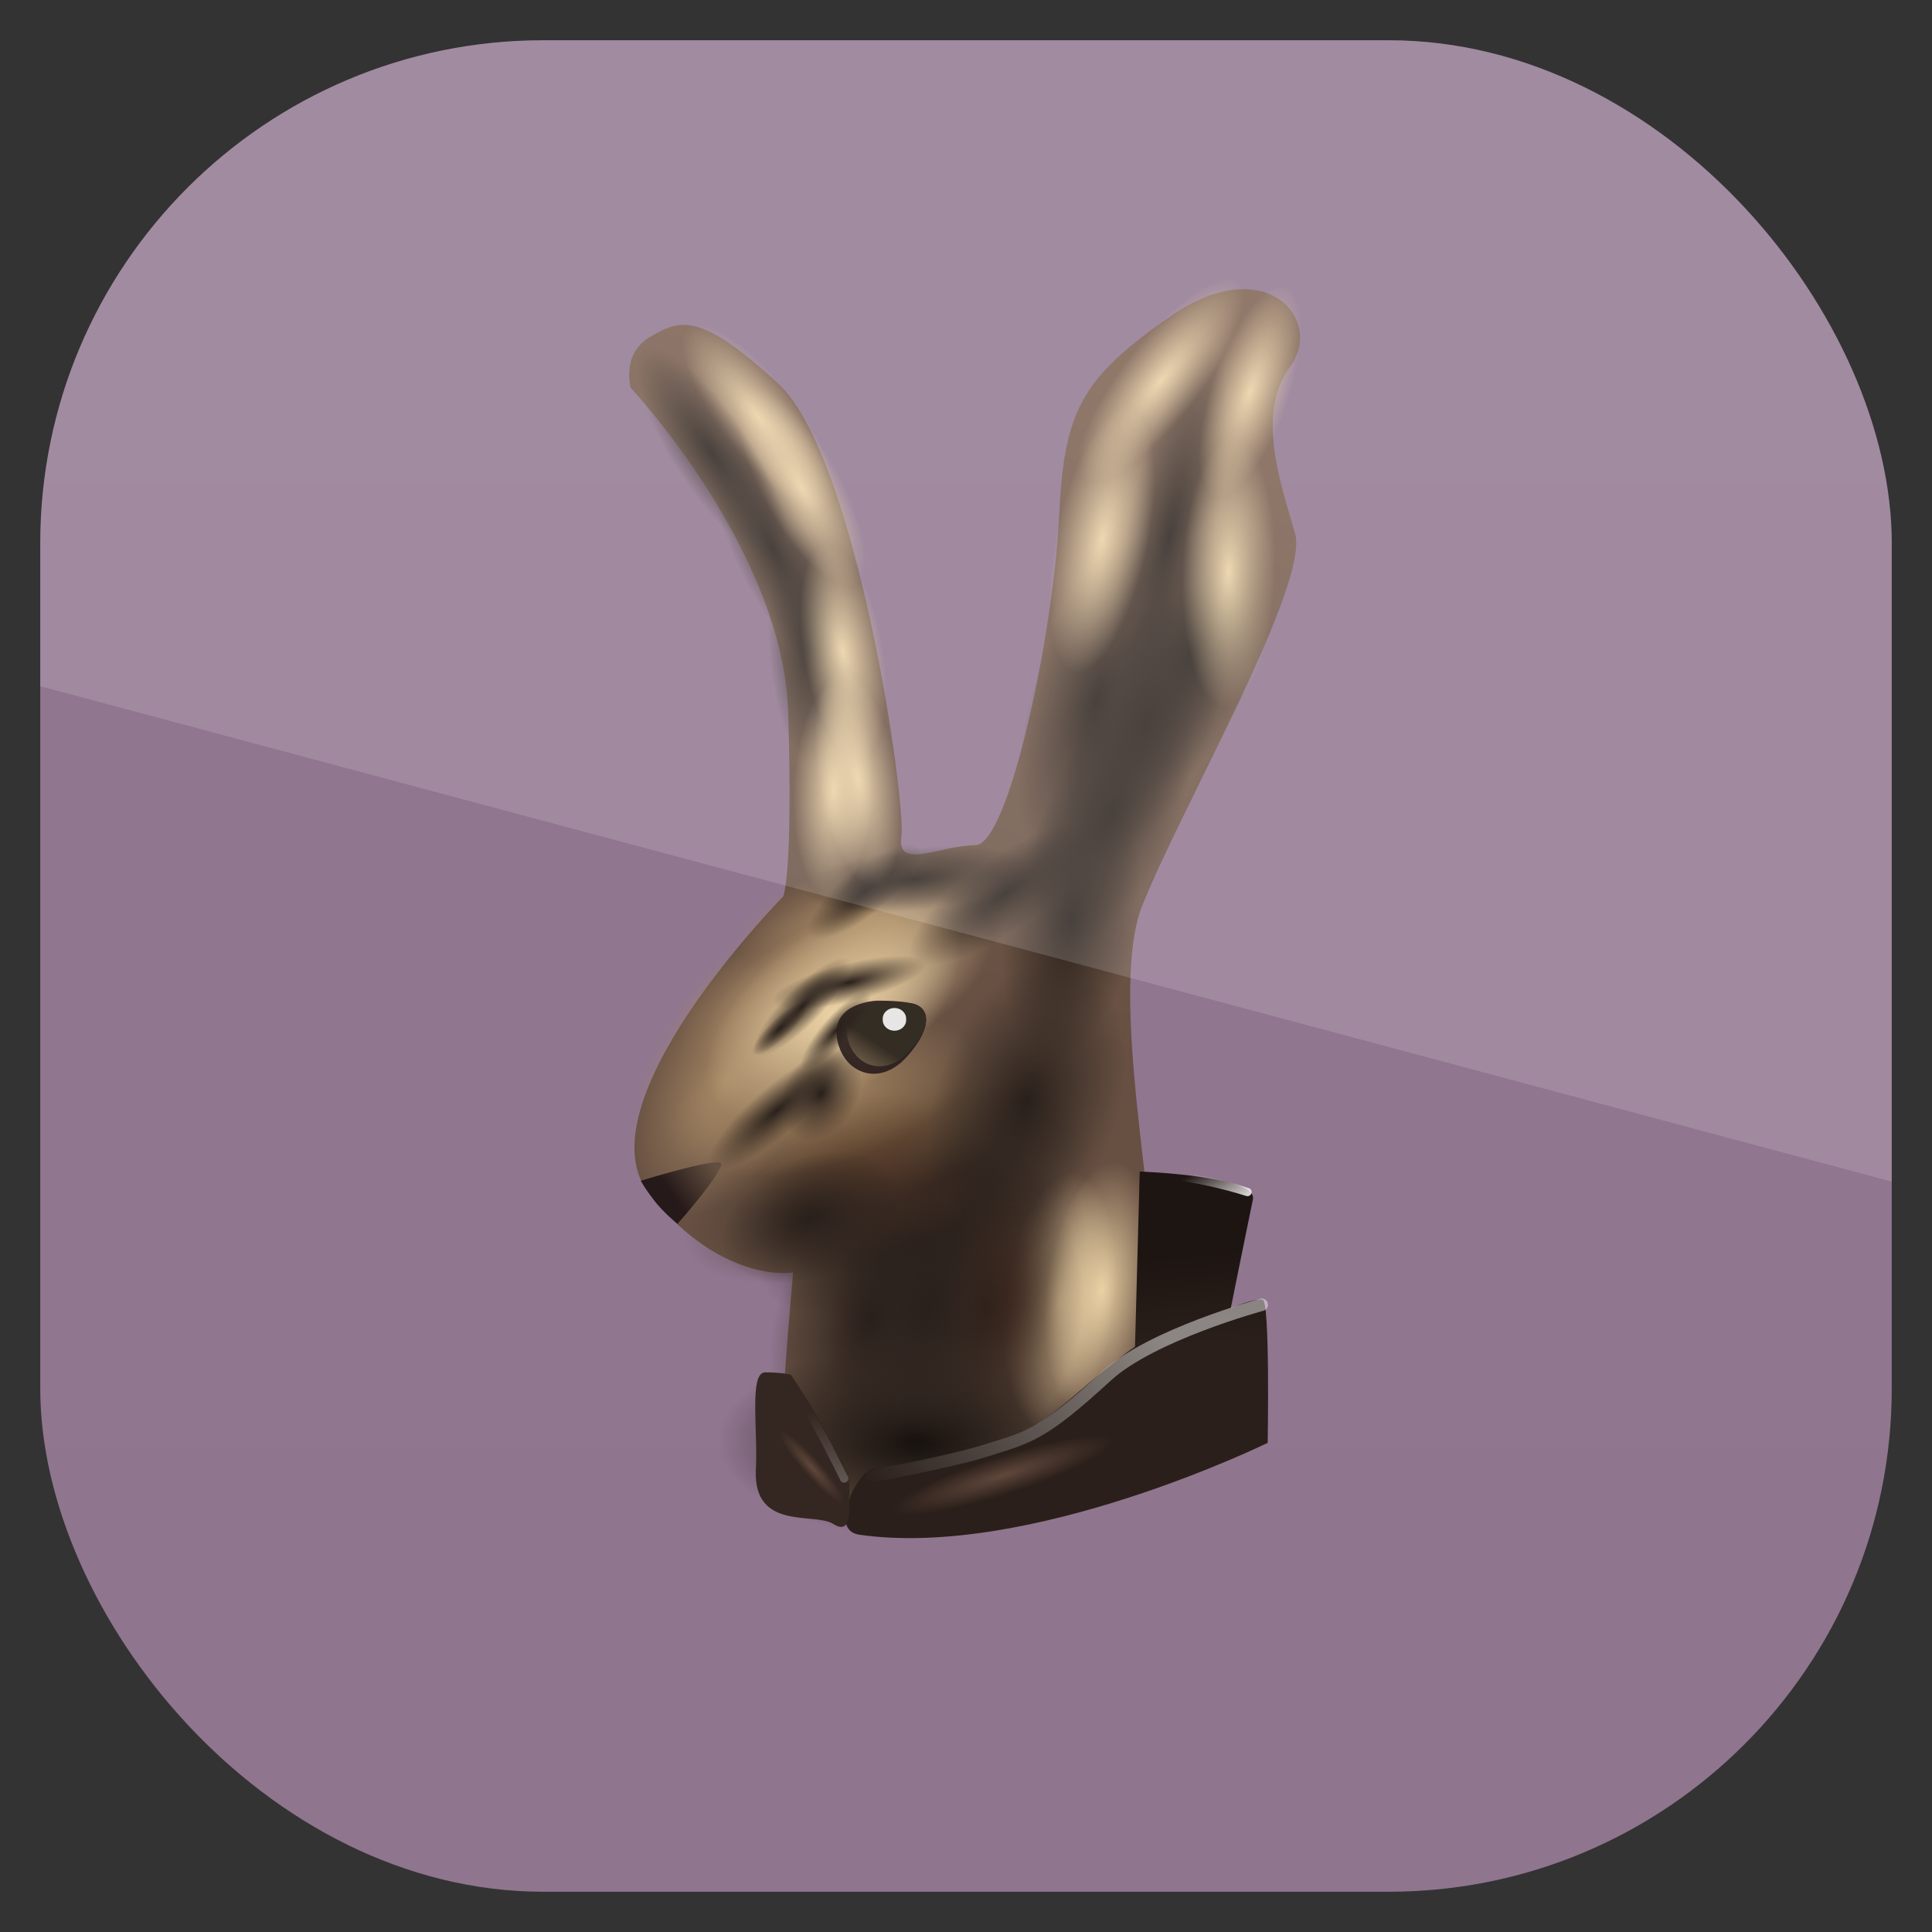 <svg height="96" width="96" xmlns="http://www.w3.org/2000/svg" xmlns:xlink="http://www.w3.org/1999/xlink" xmlns:sodipodi="http://sodipodi.sourceforge.net/DTD/sodipodi-0.dtd" xmlns:inkscape="http://www.inkscape.org/namespaces/inkscape">
 <rect width="100%" height="100%" fill="#333333" stroke="none"/>
 <defs>
  <clipPath clipPathUnits="userSpaceOnUse" id="clipPath3009">
   <path d="m-2 956.36h-96v33.562l96 25.687v-59.25z"/>
  </clipPath>
  <linearGradient x2="0" y1="90" y2="5.988" gradientUnits="userSpaceOnUse" id="linearGradient3216" gradientTransform="matrix(1.143 0 0 1.143 -6.857 949.51)">
   <stop stop-color="#8f758e"/>
   <stop stop-color="#917790" offset="1"/>
  </linearGradient>
  <clipPath clipPathUnits="userSpaceOnUse" id="clipPath3018">
   <rect x="2" rx="25" y="958.36" height="92" width="92"/>
  </clipPath>
  <linearGradient x1="168.68" x2="174.75" y1="14.697" y2="-2.273" gradientUnits="userSpaceOnUse" id="linearGradient16769" gradientTransform="matrix(2.212 0 0 1.921 -331.2 20.242)">
   <stop stop-color="#675042"/>
   <stop stop-color="#7d6150" offset="1"/>
  </linearGradient>
  <radialGradient cy="26.814" r="3.049" gradientUnits="userSpaceOnUse" id="radialGradient17147" cx="172.3" gradientTransform="matrix(1 0 0 0.513 0 13.06)">
   <stop/>
   <stop stop-opacity="0" offset="1"/>
  </radialGradient>
  <radialGradient cy="20.406" r="5.445" gradientUnits="userSpaceOnUse" id="radialGradient16950" cx="145.8" gradientTransform="matrix(1 0 0 0.452 0 11.187)">
   <stop stop-color="#ead1a4"/>
   <stop stop-color="#ead1a4" stop-opacity="0" offset="1"/>
  </radialGradient>
  <radialGradient cy="20.406" r="5.445" gradientUnits="userSpaceOnUse" id="radialGradient16902" cx="145.8" gradientTransform="matrix(1 0 0 0.452 0 11.187)">
   <stop stop-color="#a68864"/>
   <stop stop-color="#a68864" stop-opacity="0" offset="1"/>
  </radialGradient>
  <radialGradient cy="20.406" r="5.445" gradientUnits="userSpaceOnUse" id="radialGradient16851" cx="145.8" gradientTransform="matrix(1 0 0 0.452 0 11.187)">
   <stop stop-color="#29201b"/>
   <stop stop-color="#29201b" stop-opacity="0" offset="1"/>
  </radialGradient>
  <radialGradient cy="20.406" r="5.445" gradientUnits="userSpaceOnUse" id="radialGradient16823" cx="145.8" gradientTransform="matrix(1 0 0 0.452 0 11.187)">
   <stop stop-color="#44352c"/>
   <stop stop-color="#44352c" stop-opacity="0" offset="1"/>
  </radialGradient>
  <radialGradient cy="20.406" r="5.445" gradientUnits="userSpaceOnUse" id="radialGradient16811" cx="145.8" gradientTransform="matrix(1 0 0 0.452 0 11.187)">
   <stop stop-color="#6f5439"/>
   <stop stop-color="#6f5439" stop-opacity="0" offset="1"/>
  </radialGradient>
  <linearGradient x1="164.78" x2="165.84" y1="20.301" y2="19.638" gradientUnits="userSpaceOnUse" id="linearGradient16942" gradientTransform="matrix(2.212 0 0 1.921 -331.2 20.242)">
   <stop stop-color="#251919"/>
   <stop stop-color="#675242" offset="1"/>
  </linearGradient>
  <linearGradient x1="169.47" x2="169.14" y1="16.479" y2="16.909" gradientUnits="userSpaceOnUse" id="linearGradient16926" gradientTransform="matrix(2.212 0 0 1.921 -331.2 20.242)">
   <stop stop-color="#342d23"/>
   <stop stop-color="#645543" offset="1"/>
  </linearGradient>
  <radialGradient cy="17.06" r="3.261" gradientUnits="userSpaceOnUse" id="radialGradient17047" cx="164.23" gradientTransform="matrix(1 0 0 0.864 0 2.313)">
   <stop stop-color="#43271c"/>
   <stop stop-color="#43271c" stop-opacity="0" offset="1"/>
  </radialGradient>
  <linearGradient x1="176.2" x2="176.46" y1="21.93" y2="24.25" gradientUnits="userSpaceOnUse" id="linearGradient17137" gradientTransform="matrix(2.212 0 0 1.921 -331.2 20.242)">
   <stop stop-color="#1d1512"/>
   <stop stop-color="#2a1f1a" offset="1"/>
  </linearGradient>
  <linearGradient x1="175.82" x2="169.21" y1="23.99" y2="27.899" gradientUnits="userSpaceOnUse" id="linearGradient17099" gradientTransform="matrix(2.212 0 0 1.921 -331.2 20.242)">
   <stop stop-color="#fbfbfb"/>
   <stop stop-color="#fbfbfb" stop-opacity="0" offset="1"/>
  </linearGradient>
  <linearGradient x1="168.45" x2="168.26" y1="28.01" y2="25.974" gradientUnits="userSpaceOnUse" id="linearGradient17107" gradientTransform="matrix(2.212 0 0 1.921 -331.2 20.242)">
   <stop stop-color="#fff"/>
   <stop stop-color="#fff" stop-opacity="0" offset="1"/>
  </linearGradient>
  <linearGradient x1="177.28" x2="176.65" xlink:href="#linearGradient17107" y1="20.706" y2="19.729" gradientUnits="userSpaceOnUse" id="linearGradient17115" gradientTransform="matrix(2.212 0 0 1.921 -331.2 20.242)"/>
  <radialGradient cy="27.362" r="2.404" gradientUnits="userSpaceOnUse" id="radialGradient17125" cx="175.09" gradientTransform="matrix(1 0 0 0.179 0 22.468)">
   <stop stop-color="#60473b"/>
   <stop stop-color="#60473b" stop-opacity="0" offset="1"/>
  </radialGradient>
  <path d="m151.24 20.406a5.445 2.46 0 1 1 -10.89 0 5.445 2.46 0 1 1 10.89 0z" id="SVGCleanerId_0"/>
  <path d="m167.49 17.062a3.261 2.819 0 1 1 -6.523 0 3.261 2.819 0 1 1 6.523 0z" fill="url(#radialGradient17047)" id="SVGCleanerId_1" opacity="0.471"/>
  <path d="m177.5 27.362a2.404 0.43 0 1 1 -4.808 0 2.404 0.43 0 1 1 4.808 0z" fill="url(#radialGradient17125)" id="SVGCleanerId_2"/>
 </defs>
 <g transform="matrix(1 0 0 1 0 -956.36)">
  <rect rx="6.857" y="956.36" clip-path="url(#clipPath3018)" fill="url(#linearGradient3216)" height="96" width="96"/>
  <g transform="matrix(1 0 0 1 0 956.36)">
   <path d="m31.34 19.275s7.581 8.068 7.825 16.137c0.245 8.068-0.245 9.13-0.245 9.13s-10.271 10.404-6.603 14.863c3.668 4.459 7.091 3.822 7.091 3.822s-0.531 5.925-0.489 7.007c0.306 7.909 16.139 4.459 18.34-3.397 0.998-3.561-2.445-16.986-0.489-21.869 1.956-4.883 8.314-15.924 7.581-18.472-0.734-2.548-1.956-5.945-0.245-8.281 1.712-2.336-1.223-5.733-5.869-2.548s-5.38 4.883-5.624 10.192c-0.245 5.308-2.445 16.137-4.157 16.137-1.712 0-3.913 1.274-3.668-0.425 0.245-1.699-2.201-18.897-6.113-22.506-3.913-3.61-4.891-3.185-6.358-2.336s-0.978 2.548-0.978 2.548z" fill="url(#linearGradient16769)"/>
   <path d="m175.35 26.814a3.049 1.563 0 1 1 -6.098 0 3.049 1.563 0 1 1 6.098 0z" fill="url(#radialGradient17147)" opacity="0.824" transform="matrix(3.261 0 0 3.073 -516.22 -10.806)"/>
   <use xlink:href="#SVGCleanerId_0" fill="url(#radialGradient16950)" opacity="0.299" transform="matrix(0.178 -1.167 1.081 0.312 4.643 228.44)"/>
   <use xlink:href="#SVGCleanerId_0" fill="url(#radialGradient16902)" opacity="0.769" transform="matrix(1.205 -0.303 0.471 0.961 -142.1 70.01)"/>
   <use xlink:href="#SVGCleanerId_0" fill="url(#radialGradient16851)" opacity="0.624" transform="matrix(0.441 -1.463 1.825 0.657 -52.49 264.83)"/>
   <use xlink:href="#SVGCleanerId_0" fill="url(#radialGradient16851)" opacity="0.778" transform="matrix(0.441 -1.463 1.825 0.657 -55.43 264.73)"/>
   <use xlink:href="#SVGCleanerId_0" fill="url(#radialGradient16851)" opacity="0.57" transform="matrix(1.459 -0.504 0.57 1.598 -178.2 99.57)"/>
   <use xlink:href="#SVGCleanerId_0" fill="url(#radialGradient16851)" opacity="0.769" transform="matrix(1.382 -0.431 0.54 1.368 -167.1 96.4)"/>
   <use xlink:href="#SVGCleanerId_0" fill="url(#radialGradient16823)" opacity="0.769" transform="matrix(1.382 -0.431 0.54 1.368 -170.89 94.59)"/>
   <use xlink:href="#SVGCleanerId_0" fill="url(#radialGradient16950)" opacity="0.769" transform="matrix(1.267 -0.645 0.821 1.258 -159.33 117.49)"/>
   <use xlink:href="#SVGCleanerId_0" fill="url(#radialGradient16811)" opacity="0.769" transform="matrix(1.382 -0.431 0.54 1.368 -169.67 91.3)"/>
   <use xlink:href="#SVGCleanerId_0" fill="url(#radialGradient16902)" opacity="0.769" transform="matrix(1.382 -0.431 0.54 1.368 -171.74 89.28)"/>
   <use xlink:href="#SVGCleanerId_0" fill="url(#radialGradient16902)" opacity="0.769" transform="matrix(0.517 -1.194 1.55 0.529 -70.981 217.07)"/>
   <use xlink:href="#SVGCleanerId_0" fill="url(#radialGradient16902)" opacity="0.937" transform="matrix(1.267 -0.645 0.821 1.258 -160.67 116.85)"/>
   <use xlink:href="#SVGCleanerId_0" fill="url(#radialGradient16950)" opacity="0.932" transform="matrix(1.116 -0.756 0.723 1.474 -136.06 130.44)"/>
   <path d="m31.838 58.673s3.642-1.125 3.962-0.883c0.319 0.242-2.134 3.022-2.134 3.022s-0.728-0.584-1.168-1.172c-0.44-0.588-0.66-0.967-0.66-0.967z" fill="url(#linearGradient16942)"/>
   <path d="m43.554 49.724s-2.207 0.081-1.971 1.816c0.235 1.734 2.06 2.547 3.472 0.976 1.412-1.572 1.059-2.493 0.294-2.656-0.765-0.163-1.795-0.136-1.795-0.136z" fill="#251919" opacity="0.878"/>
   <path d="m43.83 49.798s-1.959 0.071-1.75 1.593c0.209 1.521 1.829 2.234 3.083 0.856 1.254-1.379 0.94-2.187 0.261-2.329-0.679-0.143-1.594-0.119-1.594-0.119z" fill="url(#linearGradient16926)"/>
   <path d="m170.26 15.763a0.263 0.276 0 1 1 -0.525 0 0.263 0.276 0 1 1 0.525 0z" fill="#fff" opacity="0.882" transform="matrix(2.212 0 0 1.921 -331.59 20.371)"/>
   <use xlink:href="#SVGCleanerId_1" transform="matrix(1.837 0 0 1.563 -258.26 32.03)"/>
   <use xlink:href="#SVGCleanerId_0" fill="url(#radialGradient16851)" opacity="0.778" transform="matrix(0.436 -1.31 1.803 0.588 -57.08 244.48)"/>
   <use xlink:href="#SVGCleanerId_0" fill="url(#radialGradient16851)" opacity="0.701" transform="matrix(0.425 -1.272 1.761 0.571 -46.889 228.54)"/>
   <use xlink:href="#SVGCleanerId_0" fill="url(#radialGradient16851)" opacity="0.805" transform="matrix(0.298 -1.262 1.235 0.567 -15.432 218.16)"/>
   <use xlink:href="#SVGCleanerId_0" fill="url(#radialGradient16851)" opacity="0.715" transform="matrix(0.568 -1.19 1.089 0.759 -49.824 198.44)"/>
   <use xlink:href="#SVGCleanerId_0" fill="url(#radialGradient16851)" opacity="0.57" transform="matrix(0.568 -1.19 1.089 0.759 -48.11 193.99)"/>
   <use xlink:href="#SVGCleanerId_0" fill="url(#radialGradient16851)" opacity="0.57" transform="matrix(0.516 -1.208 1.121 0.723 -38.859 193.81)"/>
   <use xlink:href="#SVGCleanerId_0" fill="url(#radialGradient16851)" opacity="0.57" transform="matrix(0.516 -1.453 1.121 0.87 -43.627 228.92)"/>
   <use xlink:href="#SVGCleanerId_0" fill="url(#radialGradient16851)" opacity="0.452" transform="matrix(1.017 -0.14 0.265 0.602 -108.25 51.808)"/>
   <use xlink:href="#SVGCleanerId_0" fill="url(#radialGradient16851)" opacity="0.452" transform="matrix(0.842 -0.615 0.543 0.525 -83.89 123.33)"/>
   <use xlink:href="#SVGCleanerId_0" fill="url(#radialGradient16851)" opacity="0.584" transform="matrix(0.699 -0.193 0.26 0.339 -65.02 70.04)"/>
   <use xlink:href="#SVGCleanerId_0" fill="url(#radialGradient16851)" opacity="0.584" transform="matrix(0.404 -0.447 0.41 0.119 -27.419 112.77)"/>
   <use xlink:href="#SVGCleanerId_0" fill="url(#radialGradient16950)" opacity="0.317" transform="matrix(0.178 -1.167 1.081 0.312 6.722 227.91)"/>
   <use xlink:href="#SVGCleanerId_0" fill="url(#radialGradient16851)" opacity="0.452" transform="matrix(0.497 -0.406 0.321 0.346 -36.05 96.42)"/>
   <use xlink:href="#SVGCleanerId_0" fill="url(#radialGradient16851)" opacity="0.697" transform="matrix(-0.386 -1.028 0.952 0.219 75.26 172.73)"/>
   <use xlink:href="#SVGCleanerId_0" fill="url(#radialGradient16851)" opacity="0.697" transform="matrix(0.013 -1.082 0.821 0.472 21.512 180.22)"/>
   <use xlink:href="#SVGCleanerId_0" fill="url(#radialGradient16851)" opacity="0.584" transform="matrix(0.231 -0.244 0.234 0.065 0.301 85.35)"/>
   <use xlink:href="#SVGCleanerId_0" fill="url(#radialGradient16851)" opacity="0.733" transform="matrix(0.292 -0.36 0.296 0.095 -7.08 101.76)"/>
   <use xlink:href="#SVGCleanerId_0" fill="url(#radialGradient16851)" opacity="0.376" transform="matrix(0.567 -0.544 0.576 0.144 -55.824 131.56)"/>
   <use xlink:href="#SVGCleanerId_0" fill="url(#radialGradient16950)" opacity="0.29" transform="matrix(-0.229 -0.955 0.712 -0.547 60.743 182.81)"/>
   <use xlink:href="#SVGCleanerId_0" fill="url(#radialGradient16950)" opacity="0.262" transform="matrix(-0.229 -0.955 0.712 -0.547 61.48 189.08)"/>
   <use xlink:href="#SVGCleanerId_0" fill="url(#radialGradient16950)" opacity="0.262" transform="matrix(-0.04 -0.975 0.808 -0.435 30.749 190.31)"/>
   <use xlink:href="#SVGCleanerId_0" fill="url(#radialGradient16950)" opacity="0.262" transform="matrix(-0.539 -0.855 0.497 -0.704 108.26 163.23)"/>
   <use xlink:href="#SVGCleanerId_0" fill="url(#radialGradient16950)" opacity="0.262" transform="matrix(-0.677 -0.778 0.374 -0.759 128.78 149.68)"/>
   <use xlink:href="#SVGCleanerId_0" fill="url(#radialGradient16851)" opacity="0.471" transform="matrix(-0.539 -0.975 0.977 0.109 94.04 162.48)"/>
   <use xlink:href="#SVGCleanerId_0" fill="url(#radialGradient16851)" opacity="0.57" transform="matrix(0.451 -1.696 0.674 1.049 -21.41 252.53)"/>
   <use xlink:href="#SVGCleanerId_0" fill="url(#radialGradient16950)" opacity="0.262" transform="matrix(-0.046 -1.213 0.932 -0.541 48.735 216.32)"/>
   <use xlink:href="#SVGCleanerId_0" fill="url(#radialGradient16950)" opacity="0.262" transform="matrix(0.155 -1.207 1.012 -0.42 11.511 211.36)"/>
   <use xlink:href="#SVGCleanerId_0" fill="url(#radialGradient16950)" opacity="0.262" transform="matrix(0.608 -0.929 1.015 -0.048 -51.682 155.34)"/>
   <use xlink:href="#SVGCleanerId_0" fill="url(#radialGradient16950)" opacity="0.262" transform="matrix(0.231 -0.959 0.897 -0.278 10.125 164.97)"/>
   <use xlink:href="#SVGCleanerId_1" transform="matrix(1.05 0 0 2.165 -122 27.691)"/>
   <use xlink:href="#SVGCleanerId_0" fill="url(#radialGradient16851)" opacity="0.439" transform="matrix(0.177 -0.422 0.731 0.189 0.072 112.01)"/>
   <use xlink:href="#SVGCleanerId_0" fill="url(#radialGradient16851)" opacity="0.778" transform="matrix(0.697 -0.461 0.938 0.869 -80.46 109.98)"/>
   <path d="m56.633 58.212s5.869 0.212 5.624 1.38c-0.245 1.168-1.1 5.414-1.1 5.414s1.223-0.531 1.589-0.425c0.367 0.106 0.245 7.113 0.245 7.113s-11.79 5.784-20.296 4.565c-1.609-0.231-0.011-3.291 0.734-3.291 1.1-0 6.725-1.274 8.314-2.336s3.913-3.503 5.747-4.353-1.1 0.955-1.1 0.955z" fill="url(#linearGradient17137)"/>
   <path d="m39.3 68.307s2.905 4.283 2.905 5.557 0.116 2.431-0.813 1.852c-0.93-0.579-3.951 0.356-3.835-2.663 0.116-1.968-0.349-4.862 0.465-4.862 0.813 0 1.278 0.116 1.278 0.116z" fill="#342721"/>
   <path d="m62.694 64.833s-5.455 1.478-7.695 3.528c-3.199 2.928-3.784 3.016-6.009 3.716-1.735 0.546-5.663 1.276-5.663 1.276" stroke-width="0.618" fill="none" stroke="url(#linearGradient17099)" opacity="0.471" stroke-linecap="round"/>
   <path d="m41.945 73.466s-1.47-3.003-1.988-3.678" stroke-width="0.412" fill="none" stroke="url(#linearGradient17107)" opacity="0.249" stroke-linecap="round"/>
   <path d="m61.986 59.23s-2.504-0.817-4.473-0.845" stroke-width="0.412" fill="none" stroke="url(#linearGradient17115)" opacity="0.828" stroke-linecap="round"/>
   <use xlink:href="#SVGCleanerId_2" opacity="0.294" transform="matrix(2.299 -0.742 0.819 2.083 -375.11 146.22)"/>
   <use xlink:href="#SVGCleanerId_2" opacity="0.493" transform="matrix(0.653 0.744 -0.835 0.567 -51.15 -72.883)"/>
  </g>
  <rect x="-96" rx="25" y="958.36" clip-path="url(#clipPath3009)" fill="#fff" height="92" opacity="0.15" width="92" transform="matrix(1 0 0 1 98 0)"/>
 </g>
</svg>
